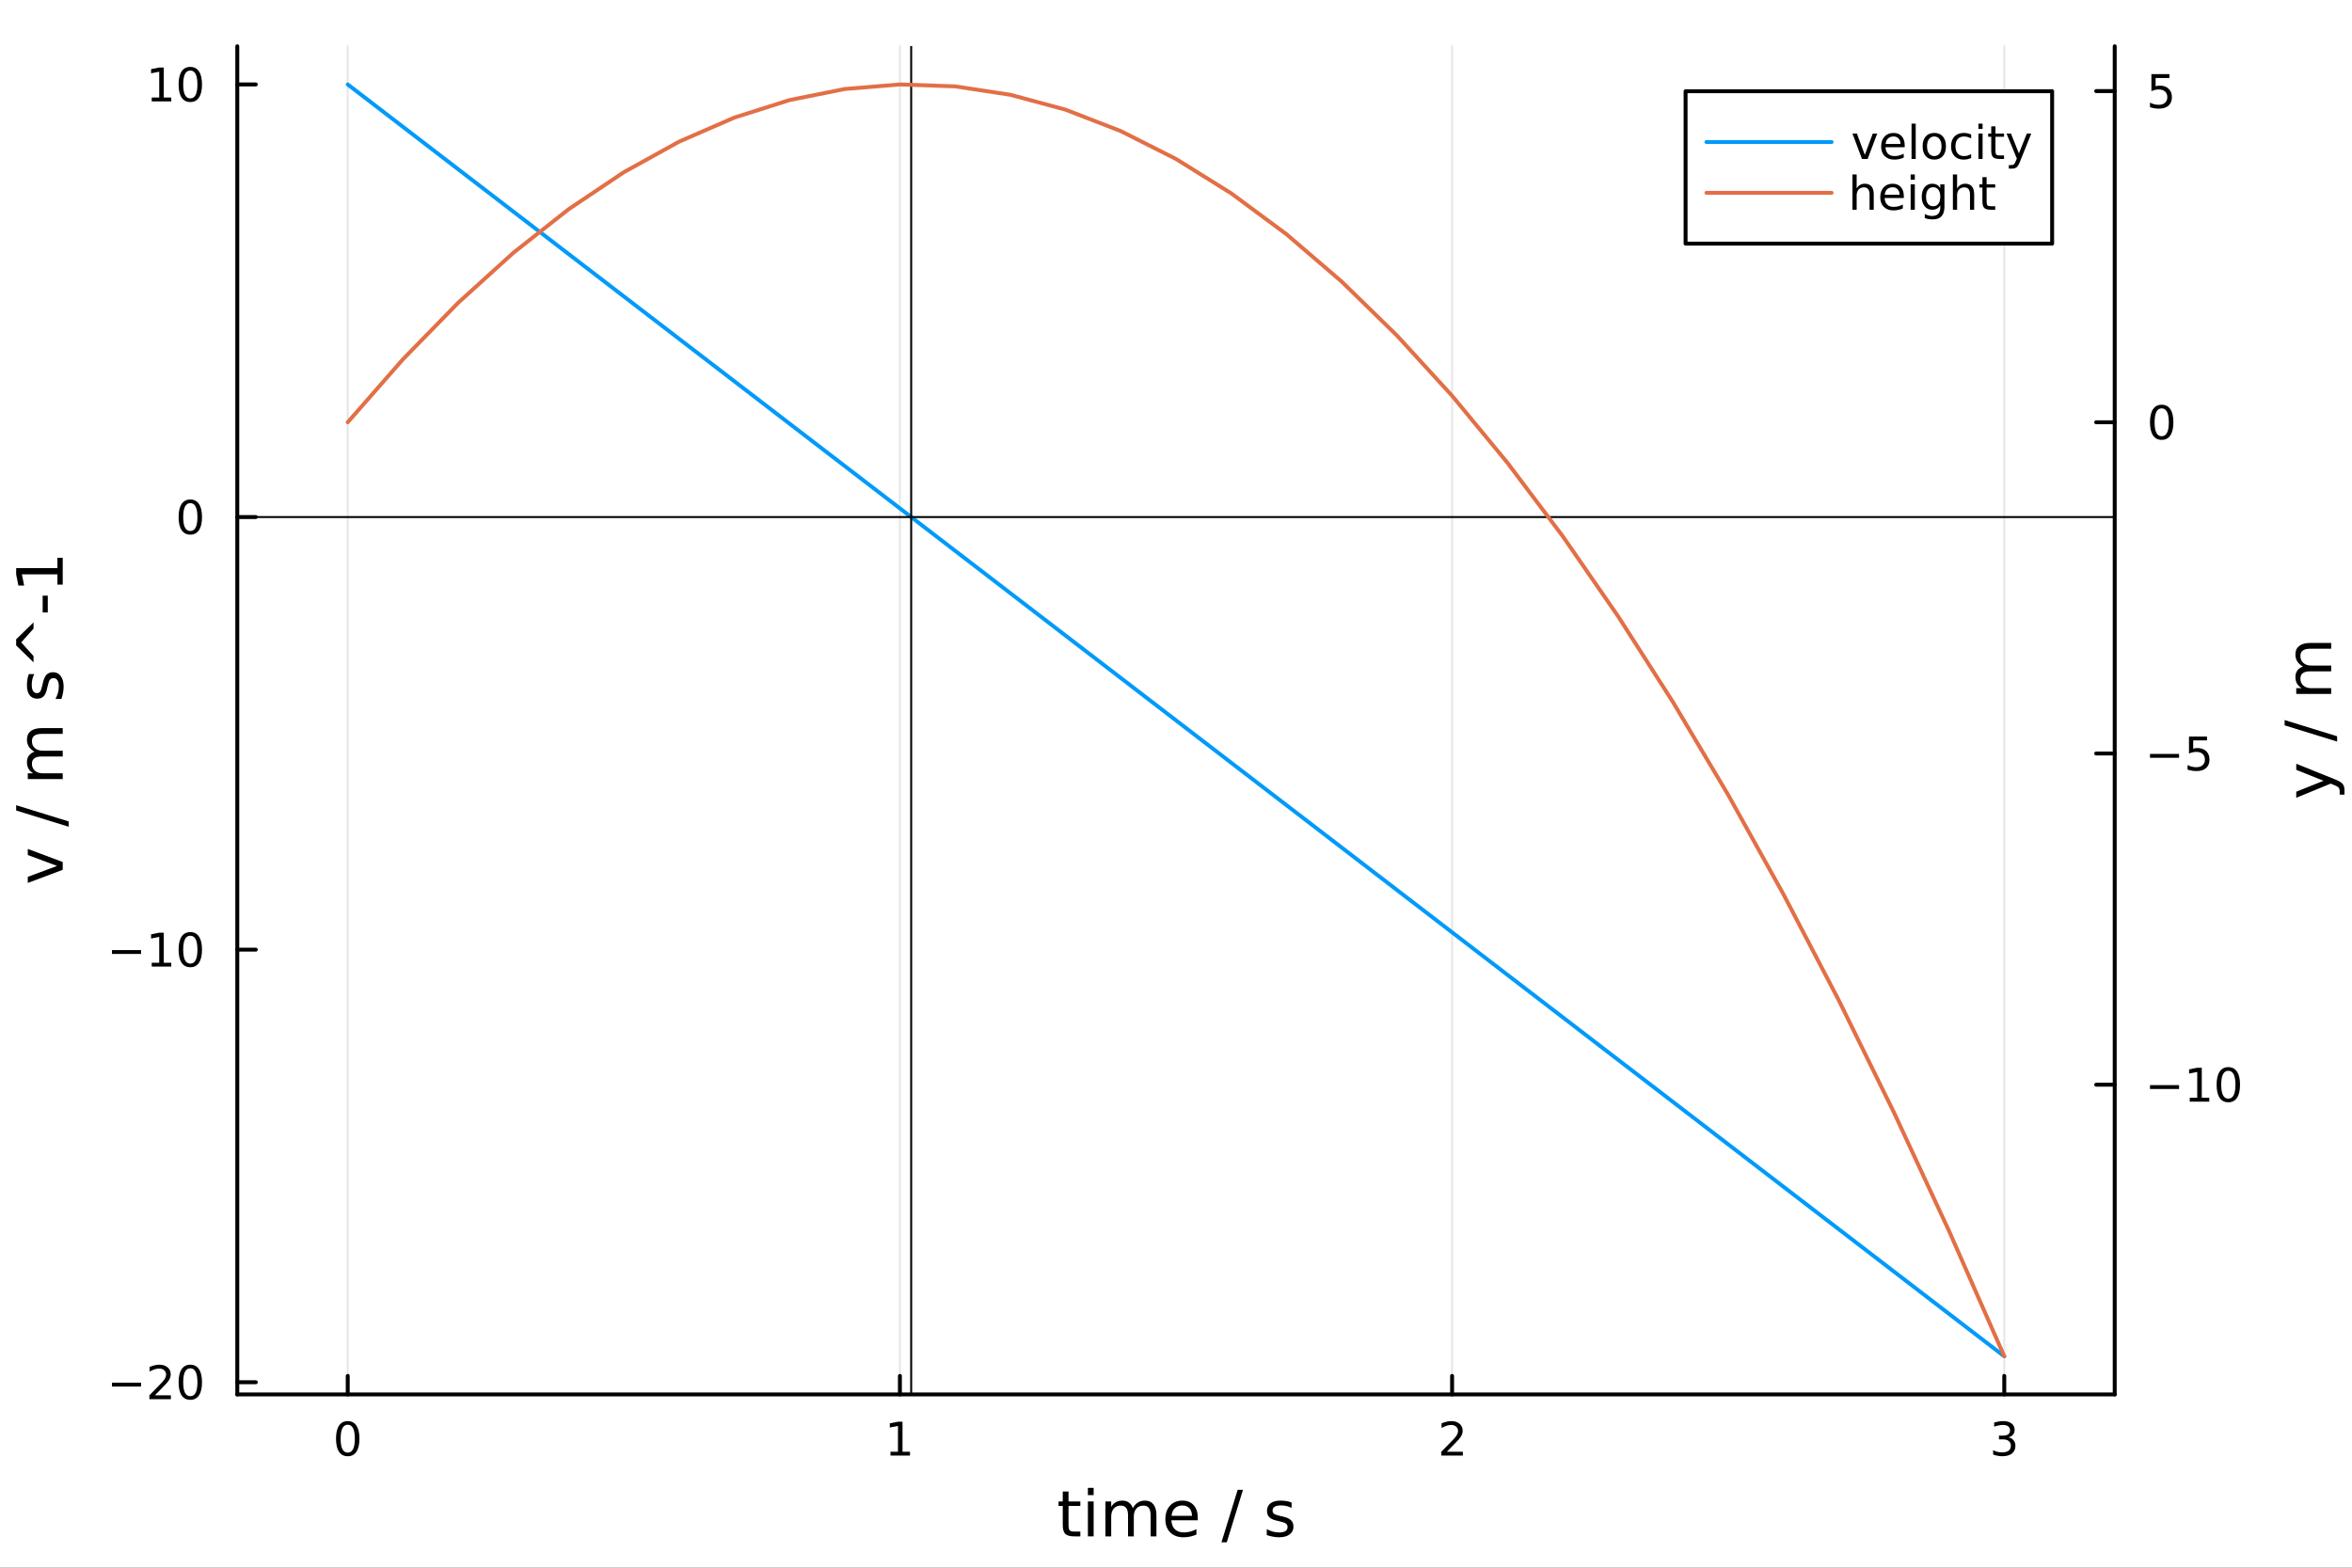 <?xml version="1.0" encoding="utf-8"?>
<svg xmlns="http://www.w3.org/2000/svg" xmlns:xlink="http://www.w3.org/1999/xlink" width="600" height="400" viewBox="0 0 2400 1600">
<rect x="0" y="0" width="2400" height="1600" fill="#333333" stroke="none"/>
<defs>
  <clipPath id="clip040">
    <rect x="0" y="0" width="2400" height="1600"/>
  </clipPath>
</defs>
<path clip-path="url(#clip040)" d="M0 1600 L2400 1600 L2400 0 L0 0  Z" fill="#ffffff" fill-rule="evenodd" fill-opacity="1"/>
<defs>
  <clipPath id="clip041">
    <rect x="480" y="0" width="1681" height="1600"/>
  </clipPath>
</defs>
<path clip-path="url(#clip040)" d="M242.135 1423.18 L2157.87 1423.18 L2157.87 47.244 L242.135 47.244  Z" fill="#ffffff" fill-rule="evenodd" fill-opacity="1"/>
<defs>
  <clipPath id="clip042">
    <rect x="242" y="47" width="1917" height="1377"/>
  </clipPath>
</defs>
<polyline clip-path="url(#clip042)" style="stroke:#000000; stroke-linecap:round; stroke-linejoin:round; stroke-width:2; stroke-opacity:0.1; fill:none" points="354.825,1423.18 354.825,47.244 "/>
<polyline clip-path="url(#clip042)" style="stroke:#000000; stroke-linecap:round; stroke-linejoin:round; stroke-width:2; stroke-opacity:0.1; fill:none" points="918.275,1423.18 918.275,47.244 "/>
<polyline clip-path="url(#clip042)" style="stroke:#000000; stroke-linecap:round; stroke-linejoin:round; stroke-width:2; stroke-opacity:0.1; fill:none" points="1481.73,1423.18 1481.73,47.244 "/>
<polyline clip-path="url(#clip042)" style="stroke:#000000; stroke-linecap:round; stroke-linejoin:round; stroke-width:2; stroke-opacity:0.1; fill:none" points="2045.18,1423.18 2045.18,47.244 "/>
<polyline clip-path="url(#clip040)" style="stroke:#000000; stroke-linecap:round; stroke-linejoin:round; stroke-width:4; stroke-opacity:1; fill:none" points="242.135,1423.18 2157.87,1423.18 "/>
<polyline clip-path="url(#clip040)" style="stroke:#000000; stroke-linecap:round; stroke-linejoin:round; stroke-width:4; stroke-opacity:1; fill:none" points="354.825,1423.18 354.825,1404.28 "/>
<polyline clip-path="url(#clip040)" style="stroke:#000000; stroke-linecap:round; stroke-linejoin:round; stroke-width:4; stroke-opacity:1; fill:none" points="918.275,1423.18 918.275,1404.28 "/>
<polyline clip-path="url(#clip040)" style="stroke:#000000; stroke-linecap:round; stroke-linejoin:round; stroke-width:4; stroke-opacity:1; fill:none" points="1481.73,1423.18 1481.73,1404.28 "/>
<polyline clip-path="url(#clip040)" style="stroke:#000000; stroke-linecap:round; stroke-linejoin:round; stroke-width:4; stroke-opacity:1; fill:none" points="2045.18,1423.18 2045.18,1404.28 "/>
<path clip-path="url(#clip040)" d="M354.825 1454.1 Q351.214 1454.1 349.385 1457.66 Q347.579 1461.2 347.579 1468.33 Q347.579 1475.44 349.385 1479.01 Q351.214 1482.55 354.825 1482.55 Q358.459 1482.55 360.264 1479.01 Q362.093 1475.44 362.093 1468.33 Q362.093 1461.2 360.264 1457.66 Q358.459 1454.1 354.825 1454.1 M354.825 1450.39 Q360.635 1450.39 363.69 1455 Q366.769 1459.58 366.769 1468.33 Q366.769 1477.06 363.69 1481.67 Q360.635 1486.25 354.825 1486.25 Q349.015 1486.25 345.936 1481.67 Q342.88 1477.06 342.88 1468.33 Q342.88 1459.58 345.936 1455 Q349.015 1450.39 354.825 1450.39 Z" fill="#000000" fill-rule="nonzero" fill-opacity="1" /><path clip-path="url(#clip040)" d="M908.657 1481.64 L916.296 1481.64 L916.296 1455.28 L907.986 1456.95 L907.986 1452.69 L916.249 1451.02 L920.925 1451.02 L920.925 1481.64 L928.564 1481.64 L928.564 1485.58 L908.657 1485.58 L908.657 1481.64 Z" fill="#000000" fill-rule="nonzero" fill-opacity="1" /><path clip-path="url(#clip040)" d="M1476.38 1481.64 L1492.7 1481.64 L1492.7 1485.58 L1470.75 1485.58 L1470.75 1481.64 Q1473.41 1478.89 1478 1474.26 Q1482.6 1469.61 1483.79 1468.27 Q1486.03 1465.74 1486.91 1464.01 Q1487.81 1462.25 1487.81 1460.56 Q1487.81 1457.8 1485.87 1456.07 Q1483.95 1454.33 1480.85 1454.33 Q1478.65 1454.33 1476.19 1455.09 Q1473.76 1455.86 1470.98 1457.41 L1470.98 1452.69 Q1473.81 1451.55 1476.26 1450.97 Q1478.72 1450.39 1480.75 1450.39 Q1486.12 1450.39 1489.32 1453.08 Q1492.51 1455.77 1492.51 1460.26 Q1492.51 1462.39 1491.7 1464.31 Q1490.91 1466.2 1488.81 1468.8 Q1488.23 1469.47 1485.13 1472.69 Q1482.03 1475.88 1476.38 1481.64 Z" fill="#000000" fill-rule="nonzero" fill-opacity="1" /><path clip-path="url(#clip040)" d="M2049.42 1466.95 Q2052.78 1467.66 2054.65 1469.93 Q2056.55 1472.2 2056.55 1475.53 Q2056.55 1480.65 2053.03 1483.45 Q2049.52 1486.25 2043.03 1486.25 Q2040.86 1486.25 2038.54 1485.81 Q2036.25 1485.39 2033.8 1484.54 L2033.8 1480.02 Q2035.74 1481.16 2038.06 1481.74 Q2040.37 1482.32 2042.9 1482.32 Q2047.29 1482.32 2049.58 1480.58 Q2051.9 1478.84 2051.9 1475.53 Q2051.9 1472.48 2049.75 1470.77 Q2047.62 1469.03 2043.8 1469.03 L2039.77 1469.03 L2039.77 1465.19 L2043.98 1465.19 Q2047.43 1465.19 2049.26 1463.82 Q2051.09 1462.43 2051.09 1459.84 Q2051.09 1457.18 2049.19 1455.77 Q2047.32 1454.33 2043.8 1454.33 Q2041.88 1454.33 2039.68 1454.75 Q2037.48 1455.16 2034.84 1456.04 L2034.84 1451.88 Q2037.5 1451.14 2039.82 1450.77 Q2042.15 1450.39 2044.21 1450.39 Q2049.54 1450.39 2052.64 1452.83 Q2055.74 1455.23 2055.74 1459.35 Q2055.74 1462.22 2054.1 1464.21 Q2052.46 1466.18 2049.42 1466.95 Z" fill="#000000" fill-rule="nonzero" fill-opacity="1" /><path clip-path="url(#clip040)" d="M1090.33 1522.27 L1090.33 1532.4 L1102.4 1532.4 L1102.4 1536.95 L1090.33 1536.95 L1090.33 1556.3 Q1090.33 1560.66 1091.51 1561.9 Q1092.72 1563.14 1096.38 1563.14 L1102.4 1563.14 L1102.4 1568.04 L1096.38 1568.04 Q1089.6 1568.04 1087.02 1565.53 Q1084.45 1562.98 1084.45 1556.3 L1084.45 1536.95 L1080.15 1536.95 L1080.15 1532.4 L1084.45 1532.4 L1084.45 1522.27 L1090.33 1522.27 Z" fill="#000000" fill-rule="nonzero" fill-opacity="1" /><path clip-path="url(#clip040)" d="M1110.1 1532.4 L1115.96 1532.4 L1115.96 1568.04 L1110.1 1568.04 L1110.1 1532.4 M1110.1 1518.52 L1115.96 1518.52 L1115.96 1525.93 L1110.1 1525.93 L1110.1 1518.52 Z" fill="#000000" fill-rule="nonzero" fill-opacity="1" /><path clip-path="url(#clip040)" d="M1155.97 1539.24 Q1158.16 1535.29 1161.22 1533.41 Q1164.27 1531.54 1168.41 1531.54 Q1173.98 1531.54 1177 1535.45 Q1180.03 1539.33 1180.03 1546.53 L1180.03 1568.04 L1174.14 1568.04 L1174.14 1546.72 Q1174.14 1541.59 1172.33 1539.11 Q1170.51 1536.63 1166.79 1536.63 Q1162.24 1536.63 1159.59 1539.65 Q1156.95 1542.68 1156.95 1547.9 L1156.95 1568.04 L1151.06 1568.04 L1151.06 1546.72 Q1151.06 1541.56 1149.25 1539.11 Q1147.44 1536.63 1143.65 1536.63 Q1139.16 1536.63 1136.52 1539.68 Q1133.88 1542.71 1133.88 1547.9 L1133.88 1568.04 L1127.99 1568.04 L1127.99 1532.4 L1133.88 1532.4 L1133.88 1537.93 Q1135.88 1534.66 1138.68 1533.1 Q1141.48 1531.54 1145.33 1531.54 Q1149.22 1531.54 1151.92 1533.51 Q1154.66 1535.48 1155.97 1539.24 Z" fill="#000000" fill-rule="nonzero" fill-opacity="1" /><path clip-path="url(#clip040)" d="M1222.2 1548.76 L1222.2 1551.62 L1195.27 1551.62 Q1195.66 1557.67 1198.9 1560.85 Q1202.18 1564 1208 1564 Q1211.38 1564 1214.53 1563.17 Q1217.71 1562.35 1220.83 1560.69 L1220.83 1566.23 Q1217.68 1567.57 1214.37 1568.27 Q1211.06 1568.97 1207.65 1568.97 Q1199.12 1568.97 1194.13 1564 Q1189.16 1559.04 1189.16 1550.57 Q1189.16 1541.82 1193.87 1536.69 Q1198.62 1531.54 1206.64 1531.54 Q1213.83 1531.54 1218 1536.18 Q1222.2 1540.8 1222.2 1548.76 M1216.34 1547.04 Q1216.28 1542.23 1213.64 1539.37 Q1211.03 1536.5 1206.7 1536.5 Q1201.8 1536.5 1198.84 1539.27 Q1195.91 1542.04 1195.46 1547.07 L1216.34 1547.04 Z" fill="#000000" fill-rule="nonzero" fill-opacity="1" /><path clip-path="url(#clip040)" d="M1262.94 1520.52 L1268.35 1520.52 L1251.8 1574.09 L1246.39 1574.09 L1262.94 1520.52 Z" fill="#000000" fill-rule="nonzero" fill-opacity="1" /><path clip-path="url(#clip040)" d="M1317.94 1533.45 L1317.94 1538.98 Q1315.46 1537.71 1312.78 1537.07 Q1310.11 1536.44 1307.25 1536.44 Q1302.89 1536.44 1300.69 1537.77 Q1298.53 1539.11 1298.53 1541.79 Q1298.53 1543.82 1300.08 1545 Q1301.64 1546.15 1306.36 1547.2 L1308.36 1547.64 Q1314.6 1548.98 1317.21 1551.43 Q1319.85 1553.85 1319.85 1558.21 Q1319.85 1563.17 1315.9 1566.07 Q1311.99 1568.97 1305.11 1568.97 Q1302.25 1568.97 1299.13 1568.39 Q1296.04 1567.85 1292.61 1566.74 L1292.61 1560.69 Q1295.85 1562.38 1299 1563.24 Q1302.15 1564.07 1305.24 1564.07 Q1309.38 1564.07 1311.61 1562.66 Q1313.83 1561.23 1313.83 1558.65 Q1313.83 1556.27 1312.21 1554.99 Q1310.62 1553.72 1305.18 1552.54 L1303.14 1552.07 Q1297.7 1550.92 1295.28 1548.56 Q1292.86 1546.18 1292.86 1542.04 Q1292.86 1537.01 1296.42 1534.27 Q1299.99 1531.54 1306.55 1531.54 Q1309.79 1531.54 1312.66 1532.01 Q1315.52 1532.49 1317.94 1533.45 Z" fill="#000000" fill-rule="nonzero" fill-opacity="1" /><polyline clip-path="url(#clip040)" style="stroke:#000000; stroke-linecap:round; stroke-linejoin:round; stroke-width:4; stroke-opacity:1; fill:none" points="242.135,1423.18 242.135,47.244 "/>
<polyline clip-path="url(#clip040)" style="stroke:#000000; stroke-linecap:round; stroke-linejoin:round; stroke-width:4; stroke-opacity:1; fill:none" points="242.135,1410.73 261.032,1410.73 "/>
<polyline clip-path="url(#clip040)" style="stroke:#000000; stroke-linecap:round; stroke-linejoin:round; stroke-width:4; stroke-opacity:1; fill:none" points="242.135,969.215 261.032,969.215 "/>
<polyline clip-path="url(#clip040)" style="stroke:#000000; stroke-linecap:round; stroke-linejoin:round; stroke-width:4; stroke-opacity:1; fill:none" points="242.135,527.7 261.032,527.7 "/>
<polyline clip-path="url(#clip040)" style="stroke:#000000; stroke-linecap:round; stroke-linejoin:round; stroke-width:4; stroke-opacity:1; fill:none" points="242.135,86.186 261.032,86.186 "/>
<path clip-path="url(#clip040)" d="M114.26 1411.18 L143.936 1411.18 L143.936 1415.12 L114.26 1415.12 L114.26 1411.18 Z" fill="#000000" fill-rule="nonzero" fill-opacity="1" /><path clip-path="url(#clip040)" d="M158.056 1424.07 L174.376 1424.07 L174.376 1428.01 L152.431 1428.01 L152.431 1424.07 Q155.093 1421.32 159.677 1416.69 Q164.283 1412.04 165.464 1410.69 Q167.709 1408.17 168.589 1406.44 Q169.491 1404.68 169.491 1402.99 Q169.491 1400.23 167.547 1398.5 Q165.626 1396.76 162.524 1396.76 Q160.325 1396.76 157.871 1397.52 Q155.44 1398.29 152.663 1399.84 L152.663 1395.12 Q155.487 1393.98 157.94 1393.4 Q160.394 1392.82 162.431 1392.82 Q167.802 1392.82 170.996 1395.51 Q174.19 1398.19 174.19 1402.69 Q174.19 1404.81 173.38 1406.74 Q172.593 1408.63 170.487 1411.23 Q169.908 1411.9 166.806 1415.12 Q163.704 1418.31 158.056 1424.07 Z" fill="#000000" fill-rule="nonzero" fill-opacity="1" /><path clip-path="url(#clip040)" d="M194.19 1396.53 Q190.579 1396.53 188.75 1400.09 Q186.945 1403.63 186.945 1410.76 Q186.945 1417.87 188.75 1421.44 Q190.579 1424.98 194.19 1424.98 Q197.825 1424.98 199.63 1421.44 Q201.459 1417.87 201.459 1410.76 Q201.459 1403.63 199.63 1400.09 Q197.825 1396.53 194.19 1396.53 M194.19 1392.82 Q200 1392.82 203.056 1397.43 Q206.135 1402.01 206.135 1410.76 Q206.135 1419.49 203.056 1424.1 Q200 1428.68 194.19 1428.68 Q188.38 1428.68 185.301 1424.1 Q182.246 1419.49 182.246 1410.76 Q182.246 1402.01 185.301 1397.43 Q188.38 1392.82 194.19 1392.82 Z" fill="#000000" fill-rule="nonzero" fill-opacity="1" /><path clip-path="url(#clip040)" d="M114.26 969.666 L143.936 969.666 L143.936 973.601 L114.26 973.601 L114.26 969.666 Z" fill="#000000" fill-rule="nonzero" fill-opacity="1" /><path clip-path="url(#clip040)" d="M154.839 982.559 L162.477 982.559 L162.477 956.194 L154.167 957.861 L154.167 953.601 L162.431 951.935 L167.107 951.935 L167.107 982.559 L174.746 982.559 L174.746 986.495 L154.839 986.495 L154.839 982.559 Z" fill="#000000" fill-rule="nonzero" fill-opacity="1" /><path clip-path="url(#clip040)" d="M194.19 955.013 Q190.579 955.013 188.75 958.578 Q186.945 962.12 186.945 969.249 Q186.945 976.356 188.75 979.921 Q190.579 983.462 194.19 983.462 Q197.825 983.462 199.63 979.921 Q201.459 976.356 201.459 969.249 Q201.459 962.12 199.63 958.578 Q197.825 955.013 194.19 955.013 M194.19 951.31 Q200 951.31 203.056 955.916 Q206.135 960.499 206.135 969.249 Q206.135 977.976 203.056 982.583 Q200 987.166 194.19 987.166 Q188.38 987.166 185.301 982.583 Q182.246 977.976 182.246 969.249 Q182.246 960.499 185.301 955.916 Q188.38 951.31 194.19 951.31 Z" fill="#000000" fill-rule="nonzero" fill-opacity="1" /><path clip-path="url(#clip040)" d="M194.19 513.499 Q190.579 513.499 188.75 517.064 Q186.945 520.605 186.945 527.735 Q186.945 534.841 188.75 538.406 Q190.579 541.948 194.19 541.948 Q197.825 541.948 199.63 538.406 Q201.459 534.841 201.459 527.735 Q201.459 520.605 199.63 517.064 Q197.825 513.499 194.19 513.499 M194.19 509.795 Q200 509.795 203.056 514.402 Q206.135 518.985 206.135 527.735 Q206.135 536.462 203.056 541.068 Q200 545.651 194.19 545.651 Q188.38 545.651 185.301 541.068 Q182.246 536.462 182.246 527.735 Q182.246 518.985 185.301 514.402 Q188.38 509.795 194.19 509.795 Z" fill="#000000" fill-rule="nonzero" fill-opacity="1" /><path clip-path="url(#clip040)" d="M154.839 99.531 L162.477 99.531 L162.477 73.165 L154.167 74.832 L154.167 70.572 L162.431 68.906 L167.107 68.906 L167.107 99.531 L174.746 99.531 L174.746 103.466 L154.839 103.466 L154.839 99.531 Z" fill="#000000" fill-rule="nonzero" fill-opacity="1" /><path clip-path="url(#clip040)" d="M194.19 71.984 Q190.579 71.984 188.75 75.549 Q186.945 79.091 186.945 86.22 Q186.945 93.327 188.75 96.892 Q190.579 100.433 194.19 100.433 Q197.825 100.433 199.63 96.892 Q201.459 93.327 201.459 86.22 Q201.459 79.091 199.63 75.549 Q197.825 71.984 194.19 71.984 M194.19 68.281 Q200 68.281 203.056 72.887 Q206.135 77.47 206.135 86.22 Q206.135 94.947 203.056 99.554 Q200 104.137 194.19 104.137 Q188.38 104.137 185.301 99.554 Q182.246 94.947 182.246 86.22 Q182.246 77.47 185.301 72.887 Q188.38 68.281 194.19 68.281 Z" fill="#000000" fill-rule="nonzero" fill-opacity="1" /><path clip-path="url(#clip040)" d="M28.356 901.118 L28.356 894.912 L58.275 883.772 L28.356 872.632 L28.356 866.425 L64.004 879.793 L64.004 887.75 L28.356 901.118 Z" fill="#000000" fill-rule="nonzero" fill-opacity="1" /><path clip-path="url(#clip040)" d="M16.484 827.212 L16.484 821.801 L70.052 838.352 L70.052 843.763 L16.484 827.212 Z" fill="#000000" fill-rule="nonzero" fill-opacity="1" /><path clip-path="url(#clip040)" d="M35.199 767.184 Q31.253 764.988 29.375 761.932 Q27.497 758.876 27.497 754.739 Q27.497 749.169 31.412 746.145 Q35.295 743.121 42.488 743.121 L64.004 743.121 L64.004 749.01 L42.679 749.01 Q37.555 749.01 35.072 750.824 Q32.589 752.638 32.589 756.362 Q32.589 760.914 35.613 763.555 Q38.637 766.197 43.857 766.197 L64.004 766.197 L64.004 772.085 L42.679 772.085 Q37.523 772.085 35.072 773.9 Q32.589 775.714 32.589 779.501 Q32.589 783.989 35.645 786.631 Q38.669 789.273 43.857 789.273 L64.004 789.273 L64.004 795.161 L28.356 795.161 L28.356 789.273 L33.894 789.273 Q30.616 787.268 29.056 784.467 Q27.497 781.666 27.497 777.814 Q27.497 773.931 29.47 771.226 Q31.444 768.489 35.199 767.184 Z" fill="#000000" fill-rule="nonzero" fill-opacity="1" /><path clip-path="url(#clip040)" d="M29.407 687.994 L34.945 687.994 Q33.672 690.477 33.035 693.151 Q32.398 695.824 32.398 698.689 Q32.398 703.049 33.735 705.245 Q35.072 707.41 37.746 707.41 Q39.783 707.41 40.96 705.85 Q42.106 704.291 43.157 699.58 L43.602 697.575 Q44.939 691.336 47.39 688.726 Q49.809 686.085 54.169 686.085 Q59.134 686.085 62.031 690.031 Q64.927 693.946 64.927 700.821 Q64.927 703.686 64.354 706.805 Q63.813 709.892 62.699 713.33 L56.652 713.33 Q58.339 710.083 59.198 706.932 Q60.026 703.781 60.026 700.694 Q60.026 696.556 58.625 694.328 Q57.193 692.1 54.615 692.1 Q52.228 692.1 50.955 693.723 Q49.681 695.315 48.504 700.758 L48.026 702.795 Q46.88 708.237 44.525 710.656 Q42.138 713.075 38 713.075 Q32.971 713.075 30.234 709.51 Q27.497 705.946 27.497 699.389 Q27.497 696.142 27.974 693.278 Q28.452 690.413 29.407 687.994 Z" fill="#000000" fill-rule="nonzero" fill-opacity="1" /><path clip-path="url(#clip040)" d="M16.484 652.474 L34.213 635.191 L34.213 641.588 L21.64 655.593 L34.213 669.597 L34.213 675.995 L16.484 658.712 L16.484 652.474 Z" fill="#000000" fill-rule="nonzero" fill-opacity="1" /><path clip-path="url(#clip040)" d="M43.538 625.101 L43.538 607.946 L48.758 607.946 L48.758 625.101 L43.538 625.101 Z" fill="#000000" fill-rule="nonzero" fill-opacity="1" /><path clip-path="url(#clip040)" d="M58.593 596.678 L58.593 586.175 L22.341 586.175 L24.632 597.601 L18.776 597.601 L16.484 586.239 L16.484 579.809 L58.593 579.809 L58.593 569.306 L64.004 569.306 L64.004 596.678 L58.593 596.678 Z" fill="#000000" fill-rule="nonzero" fill-opacity="1" /><polyline clip-path="url(#clip042)" style="stroke:#009af9; stroke-linecap:round; stroke-linejoin:round; stroke-width:4; stroke-opacity:1; fill:none" points="354.825,86.186 411.17,129.454 467.515,172.723 523.86,215.991 580.205,259.259 636.55,302.528 692.895,345.796 749.24,389.065 805.585,432.333 861.93,475.601 918.275,518.87 974.62,562.138 1030.96,605.407 1087.31,648.675 1143.65,691.944 1200,735.212 1256.35,778.48 1312.69,821.749 1369.04,865.017 1425.38,908.286 1481.73,951.554 1538.07,994.822 1594.42,1038.09 1650.76,1081.36 1707.11,1124.63 1763.45,1167.9 1819.8,1211.16 1876.14,1254.43 1932.49,1297.7 1988.83,1340.97 2045.18,1384.24 "/>
<polyline clip-path="url(#clip042)" style="stroke:#000000; stroke-linecap:round; stroke-linejoin:round; stroke-width:2; stroke-opacity:1; fill:none" points="-1673.6,527.7 4073.6,527.7 "/>
<polyline clip-path="url(#clip042)" style="stroke:#000000; stroke-linecap:round; stroke-linejoin:round; stroke-width:2; stroke-opacity:1; fill:none" points="929.774,2799.12 929.774,-1328.69 "/>
<path clip-path="url(#clip040)" d="M1719.98 248.629 L2094.01 248.629 L2094.01 93.109 L1719.98 93.109  Z" fill="#ffffff" fill-rule="evenodd" fill-opacity="1"/>
<polyline clip-path="url(#clip040)" style="stroke:#000000; stroke-linecap:round; stroke-linejoin:round; stroke-width:4; stroke-opacity:1; fill:none" points="1719.98,248.629 2094.01,248.629 2094.01,93.109 1719.98,93.109 1719.98,248.629 "/>
<polyline clip-path="url(#clip040)" style="stroke:#009af9; stroke-linecap:round; stroke-linejoin:round; stroke-width:4; stroke-opacity:1; fill:none" points="1741.27,144.949 1868.98,144.949 "/>
<path clip-path="url(#clip040)" d="M1890.27 136.303 L1894.78 136.303 L1902.88 158.062 L1910.99 136.303 L1915.5 136.303 L1905.78 162.229 L1899.99 162.229 L1890.27 136.303 Z" fill="#000000" fill-rule="nonzero" fill-opacity="1" /><path clip-path="url(#clip040)" d="M1943.56 148.201 L1943.56 150.284 L1923.97 150.284 Q1924.25 154.682 1926.61 156.997 Q1929 159.289 1933.23 159.289 Q1935.69 159.289 1937.98 158.687 Q1940.29 158.085 1942.56 156.881 L1942.56 160.909 Q1940.27 161.881 1937.86 162.391 Q1935.45 162.9 1932.98 162.9 Q1926.77 162.9 1923.14 159.289 Q1919.53 155.678 1919.53 149.52 Q1919.53 143.155 1922.95 139.428 Q1926.4 135.678 1932.24 135.678 Q1937.47 135.678 1940.5 139.057 Q1943.56 142.414 1943.56 148.201 M1939.3 146.951 Q1939.25 143.456 1937.33 141.372 Q1935.43 139.289 1932.28 139.289 Q1928.72 139.289 1926.57 141.303 Q1924.44 143.317 1924.11 146.974 L1939.3 146.951 Z" fill="#000000" fill-rule="nonzero" fill-opacity="1" /><path clip-path="url(#clip040)" d="M1950.55 126.21 L1954.81 126.21 L1954.81 162.229 L1950.55 162.229 L1950.55 126.21 Z" fill="#000000" fill-rule="nonzero" fill-opacity="1" /><path clip-path="url(#clip040)" d="M1973.76 139.289 Q1970.34 139.289 1968.35 141.974 Q1966.36 144.636 1966.36 149.289 Q1966.36 153.942 1968.32 156.627 Q1970.31 159.289 1973.76 159.289 Q1977.17 159.289 1979.16 156.604 Q1981.15 153.918 1981.15 149.289 Q1981.15 144.682 1979.16 141.997 Q1977.17 139.289 1973.76 139.289 M1973.76 135.678 Q1979.32 135.678 1982.49 139.289 Q1985.66 142.9 1985.66 149.289 Q1985.66 155.655 1982.49 159.289 Q1979.32 162.9 1973.76 162.9 Q1968.19 162.9 1965.01 159.289 Q1961.87 155.655 1961.87 149.289 Q1961.87 142.9 1965.01 139.289 Q1968.19 135.678 1973.76 135.678 Z" fill="#000000" fill-rule="nonzero" fill-opacity="1" /><path clip-path="url(#clip040)" d="M2011.38 137.298 L2011.38 141.28 Q2009.57 140.284 2007.75 139.798 Q2005.94 139.289 2004.09 139.289 Q1999.94 139.289 1997.65 141.928 Q1995.36 144.544 1995.36 149.289 Q1995.36 154.034 1997.65 156.673 Q1999.94 159.289 2004.09 159.289 Q2005.94 159.289 2007.75 158.803 Q2009.57 158.293 2011.38 157.298 L2011.38 161.233 Q2009.6 162.067 2007.68 162.483 Q2005.78 162.9 2003.62 162.9 Q1997.77 162.9 1994.32 159.219 Q1990.87 155.539 1990.87 149.289 Q1990.87 142.946 1994.34 139.312 Q1997.84 135.678 2003.9 135.678 Q2005.87 135.678 2007.75 136.095 Q2009.62 136.488 2011.38 137.298 Z" fill="#000000" fill-rule="nonzero" fill-opacity="1" /><path clip-path="url(#clip040)" d="M2018.79 136.303 L2023.05 136.303 L2023.05 162.229 L2018.79 162.229 L2018.79 136.303 M2018.79 126.21 L2023.05 126.21 L2023.05 131.604 L2018.79 131.604 L2018.79 126.21 Z" fill="#000000" fill-rule="nonzero" fill-opacity="1" /><path clip-path="url(#clip040)" d="M2036.17 128.942 L2036.17 136.303 L2044.94 136.303 L2044.94 139.613 L2036.17 139.613 L2036.17 153.687 Q2036.17 156.858 2037.03 157.761 Q2037.91 158.664 2040.57 158.664 L2044.94 158.664 L2044.94 162.229 L2040.57 162.229 Q2035.64 162.229 2033.76 160.4 Q2031.89 158.548 2031.89 153.687 L2031.89 139.613 L2028.76 139.613 L2028.76 136.303 L2031.89 136.303 L2031.89 128.942 L2036.17 128.942 Z" fill="#000000" fill-rule="nonzero" fill-opacity="1" /><path clip-path="url(#clip040)" d="M2061.33 164.636 Q2059.53 169.266 2057.81 170.678 Q2056.1 172.09 2053.23 172.09 L2049.83 172.09 L2049.83 168.525 L2052.33 168.525 Q2054.09 168.525 2055.06 167.692 Q2056.03 166.858 2057.21 163.756 L2057.98 161.812 L2047.49 136.303 L2052 136.303 L2060.11 156.581 L2068.21 136.303 L2072.72 136.303 L2061.33 164.636 Z" fill="#000000" fill-rule="nonzero" fill-opacity="1" /><polyline clip-path="url(#clip040)" style="stroke:#e26f46; stroke-linecap:round; stroke-linejoin:round; stroke-width:4; stroke-opacity:1; fill:none" points="1741.27,196.789 1868.98,196.789 "/>
<path clip-path="url(#clip040)" d="M1911.98 198.421 L1911.98 214.069 L1907.72 214.069 L1907.72 198.559 Q1907.72 194.879 1906.29 193.05 Q1904.85 191.222 1901.98 191.222 Q1898.53 191.222 1896.54 193.421 Q1894.55 195.62 1894.55 199.416 L1894.55 214.069 L1890.27 214.069 L1890.27 178.05 L1894.55 178.05 L1894.55 192.171 Q1896.08 189.833 1898.14 188.675 Q1900.22 187.518 1902.93 187.518 Q1907.4 187.518 1909.69 190.296 Q1911.98 193.05 1911.98 198.421 Z" fill="#000000" fill-rule="nonzero" fill-opacity="1" /><path clip-path="url(#clip040)" d="M1942.65 200.041 L1942.65 202.124 L1923.07 202.124 Q1923.35 206.522 1925.71 208.837 Q1928.09 211.129 1932.33 211.129 Q1934.78 211.129 1937.07 210.527 Q1939.39 209.925 1941.66 208.721 L1941.66 212.749 Q1939.37 213.721 1936.96 214.231 Q1934.55 214.74 1932.07 214.74 Q1925.87 214.74 1922.24 211.129 Q1918.63 207.518 1918.63 201.36 Q1918.63 194.995 1922.05 191.268 Q1925.5 187.518 1931.33 187.518 Q1936.57 187.518 1939.6 190.897 Q1942.65 194.254 1942.65 200.041 M1938.39 198.791 Q1938.35 195.296 1936.43 193.212 Q1934.53 191.129 1931.38 191.129 Q1927.82 191.129 1925.66 193.143 Q1923.53 195.157 1923.21 198.814 L1938.39 198.791 Z" fill="#000000" fill-rule="nonzero" fill-opacity="1" /><path clip-path="url(#clip040)" d="M1949.64 188.143 L1953.9 188.143 L1953.9 214.069 L1949.64 214.069 L1949.64 188.143 M1949.64 178.05 L1953.9 178.05 L1953.9 183.444 L1949.64 183.444 L1949.64 178.05 Z" fill="#000000" fill-rule="nonzero" fill-opacity="1" /><path clip-path="url(#clip040)" d="M1979.88 200.805 Q1979.88 196.175 1977.95 193.629 Q1976.06 191.083 1972.61 191.083 Q1969.18 191.083 1967.26 193.629 Q1965.36 196.175 1965.36 200.805 Q1965.36 205.411 1967.26 207.958 Q1969.18 210.504 1972.61 210.504 Q1976.06 210.504 1977.95 207.958 Q1979.88 205.411 1979.88 200.805 M1984.13 210.851 Q1984.13 217.471 1981.19 220.689 Q1978.25 223.93 1972.19 223.93 Q1969.94 223.93 1967.95 223.582 Q1965.96 223.258 1964.09 222.564 L1964.09 218.42 Q1965.96 219.439 1967.79 219.925 Q1969.62 220.411 1971.52 220.411 Q1975.71 220.411 1977.79 218.212 Q1979.88 216.036 1979.88 211.615 L1979.88 209.508 Q1978.56 211.8 1976.5 212.934 Q1974.44 214.069 1971.56 214.069 Q1966.8 214.069 1963.88 210.434 Q1960.96 206.8 1960.96 200.805 Q1960.96 194.786 1963.88 191.152 Q1966.8 187.518 1971.56 187.518 Q1974.44 187.518 1976.5 188.652 Q1978.56 189.786 1979.88 192.078 L1979.88 188.143 L1984.13 188.143 L1984.13 210.851 Z" fill="#000000" fill-rule="nonzero" fill-opacity="1" /><path clip-path="url(#clip040)" d="M2014.46 198.421 L2014.46 214.069 L2010.2 214.069 L2010.2 198.559 Q2010.2 194.879 2008.76 193.05 Q2007.33 191.222 2004.46 191.222 Q2001.01 191.222 1999.02 193.421 Q1997.03 195.62 1997.03 199.416 L1997.03 214.069 L1992.75 214.069 L1992.75 178.05 L1997.03 178.05 L1997.03 192.171 Q1998.56 189.833 2000.62 188.675 Q2002.7 187.518 2005.41 187.518 Q2009.87 187.518 2012.17 190.296 Q2014.46 193.05 2014.46 198.421 Z" fill="#000000" fill-rule="nonzero" fill-opacity="1" /><path clip-path="url(#clip040)" d="M2027.17 180.782 L2027.17 188.143 L2035.94 188.143 L2035.94 191.453 L2027.17 191.453 L2027.17 205.527 Q2027.17 208.698 2028.02 209.601 Q2028.9 210.504 2031.56 210.504 L2035.94 210.504 L2035.94 214.069 L2031.56 214.069 Q2026.63 214.069 2024.76 212.24 Q2022.88 210.388 2022.88 205.527 L2022.88 191.453 L2019.76 191.453 L2019.76 188.143 L2022.88 188.143 L2022.88 180.782 L2027.17 180.782 Z" fill="#000000" fill-rule="nonzero" fill-opacity="1" /><polyline clip-path="url(#clip040)" style="stroke:#000000; stroke-linecap:round; stroke-linejoin:round; stroke-width:4; stroke-opacity:1; fill:none" points="2157.87,1423.18 2157.87,47.244 "/>
<polyline clip-path="url(#clip040)" style="stroke:#000000; stroke-linecap:round; stroke-linejoin:round; stroke-width:4; stroke-opacity:1; fill:none" points="2157.87,1107.05 2138.97,1107.05 "/>
<polyline clip-path="url(#clip040)" style="stroke:#000000; stroke-linecap:round; stroke-linejoin:round; stroke-width:4; stroke-opacity:1; fill:none" points="2157.87,769.015 2138.97,769.015 "/>
<polyline clip-path="url(#clip040)" style="stroke:#000000; stroke-linecap:round; stroke-linejoin:round; stroke-width:4; stroke-opacity:1; fill:none" points="2157.87,430.981 2138.97,430.981 "/>
<polyline clip-path="url(#clip040)" style="stroke:#000000; stroke-linecap:round; stroke-linejoin:round; stroke-width:4; stroke-opacity:1; fill:none" points="2157.87,92.946 2138.97,92.946 "/>
<path clip-path="url(#clip040)" d="M2193.87 1107.5 L2223.54 1107.5 L2223.54 1111.44 L2193.87 1111.44 L2193.87 1107.5 Z" fill="#000000" fill-rule="nonzero" fill-opacity="1" /><path clip-path="url(#clip040)" d="M2234.44 1120.39 L2242.08 1120.39 L2242.08 1094.03 L2233.77 1095.7 L2233.77 1091.44 L2242.04 1089.77 L2246.71 1089.77 L2246.71 1120.39 L2254.35 1120.39 L2254.35 1124.33 L2234.44 1124.33 L2234.44 1120.39 Z" fill="#000000" fill-rule="nonzero" fill-opacity="1" /><path clip-path="url(#clip040)" d="M2273.8 1092.85 Q2270.18 1092.85 2268.36 1096.41 Q2266.55 1099.96 2266.55 1107.08 Q2266.55 1114.19 2268.36 1117.76 Q2270.18 1121.3 2273.8 1121.3 Q2277.43 1121.3 2279.24 1117.76 Q2281.06 1114.19 2281.06 1107.08 Q2281.06 1099.96 2279.24 1096.41 Q2277.43 1092.85 2273.8 1092.85 M2273.8 1089.14 Q2279.61 1089.14 2282.66 1093.75 Q2285.74 1098.33 2285.74 1107.08 Q2285.74 1115.81 2282.66 1120.42 Q2279.61 1125 2273.8 1125 Q2267.99 1125 2264.91 1120.42 Q2261.85 1115.81 2261.85 1107.08 Q2261.85 1098.33 2264.91 1093.75 Q2267.99 1089.14 2273.8 1089.14 Z" fill="#000000" fill-rule="nonzero" fill-opacity="1" /><path clip-path="url(#clip040)" d="M2193.87 769.467 L2223.54 769.467 L2223.54 773.402 L2193.87 773.402 L2193.87 769.467 Z" fill="#000000" fill-rule="nonzero" fill-opacity="1" /><path clip-path="url(#clip040)" d="M2233.68 751.735 L2252.04 751.735 L2252.04 755.671 L2237.96 755.671 L2237.96 764.143 Q2238.98 763.796 2240 763.634 Q2241.02 763.448 2242.04 763.448 Q2247.82 763.448 2251.2 766.62 Q2254.58 769.791 2254.58 775.208 Q2254.58 780.786 2251.11 783.888 Q2247.64 786.967 2241.32 786.967 Q2239.14 786.967 2236.87 786.596 Q2234.63 786.226 2232.22 785.485 L2232.22 780.786 Q2234.3 781.92 2236.53 782.476 Q2238.75 783.032 2241.23 783.032 Q2245.23 783.032 2247.57 780.925 Q2249.91 778.819 2249.91 775.208 Q2249.91 771.596 2247.57 769.49 Q2245.23 767.383 2241.23 767.383 Q2239.35 767.383 2237.48 767.8 Q2235.62 768.217 2233.68 769.096 L2233.68 751.735 Z" fill="#000000" fill-rule="nonzero" fill-opacity="1" /><path clip-path="url(#clip040)" d="M2205.81 416.78 Q2202.2 416.78 2200.37 420.344 Q2198.56 423.886 2198.56 431.016 Q2198.56 438.122 2200.37 441.687 Q2202.2 445.229 2205.81 445.229 Q2209.44 445.229 2211.25 441.687 Q2213.08 438.122 2213.08 431.016 Q2213.08 423.886 2211.25 420.344 Q2209.44 416.78 2205.81 416.78 M2205.81 413.076 Q2211.62 413.076 2214.68 417.682 Q2217.75 422.266 2217.75 431.016 Q2217.75 439.742 2214.68 444.349 Q2211.62 448.932 2205.81 448.932 Q2200 448.932 2196.92 444.349 Q2193.87 439.742 2193.87 431.016 Q2193.87 422.266 2196.92 417.682 Q2200 413.076 2205.81 413.076 Z" fill="#000000" fill-rule="nonzero" fill-opacity="1" /><path clip-path="url(#clip040)" d="M2195.32 75.666 L2213.68 75.666 L2213.68 79.602 L2199.61 79.602 L2199.61 88.074 Q2200.62 87.727 2201.64 87.564 Q2202.66 87.379 2203.68 87.379 Q2209.47 87.379 2212.85 90.55 Q2216.23 93.722 2216.23 99.138 Q2216.23 104.717 2212.75 107.819 Q2209.28 110.898 2202.96 110.898 Q2200.79 110.898 2198.52 110.527 Q2196.27 110.157 2193.87 109.416 L2193.87 104.717 Q2195.95 105.851 2198.17 106.407 Q2200.39 106.962 2202.87 106.962 Q2206.87 106.962 2209.21 104.856 Q2211.55 102.75 2211.55 99.138 Q2211.55 95.527 2209.21 93.421 Q2206.87 91.314 2202.87 91.314 Q2200.99 91.314 2199.12 91.731 Q2197.27 92.148 2195.32 93.027 L2195.32 75.666 Z" fill="#000000" fill-rule="nonzero" fill-opacity="1" /><path clip-path="url(#clip040)" d="M2382.07 795.177 Q2388.44 797.66 2390.38 800.015 Q2392.32 802.37 2392.32 806.317 L2392.32 810.996 L2387.42 810.996 L2387.42 807.558 Q2387.42 805.139 2386.28 803.802 Q2385.13 802.466 2380.86 800.842 L2378.19 799.792 L2343.12 814.21 L2343.12 808.004 L2371 796.864 L2343.12 785.724 L2343.12 779.517 L2382.07 795.177 Z" fill="#000000" fill-rule="nonzero" fill-opacity="1" /><path clip-path="url(#clip040)" d="M2331.24 740.305 L2331.24 734.894 L2384.81 751.445 L2384.81 756.855 L2331.24 740.305 Z" fill="#000000" fill-rule="nonzero" fill-opacity="1" /><path clip-path="url(#clip040)" d="M2349.96 680.276 Q2346.01 678.08 2344.13 675.024 Q2342.26 671.969 2342.26 667.831 Q2342.26 662.261 2346.17 659.237 Q2350.05 656.214 2357.25 656.214 L2378.76 656.214 L2378.76 662.102 L2357.44 662.102 Q2352.31 662.102 2349.83 663.916 Q2347.35 665.73 2347.35 669.454 Q2347.35 674.006 2350.37 676.647 Q2353.4 679.289 2358.62 679.289 L2378.76 679.289 L2378.76 685.178 L2357.44 685.178 Q2352.28 685.178 2349.83 686.992 Q2347.35 688.806 2347.35 692.594 Q2347.35 697.081 2350.4 699.723 Q2353.43 702.365 2358.62 702.365 L2378.76 702.365 L2378.76 708.253 L2343.12 708.253 L2343.12 702.365 L2348.65 702.365 Q2345.38 700.36 2343.82 697.559 Q2342.26 694.758 2342.26 690.907 Q2342.26 687.024 2344.23 684.318 Q2346.2 681.581 2349.96 680.276 Z" fill="#000000" fill-rule="nonzero" fill-opacity="1" /><polyline clip-path="url(#clip042)" style="stroke:#e26f46; stroke-linecap:round; stroke-linejoin:round; stroke-width:4; stroke-opacity:1; fill:none" points="354.825,430.981 411.17,366.687 467.515,309.018 523.86,257.975 580.205,213.557 636.55,175.765 692.895,144.598 749.24,120.057 805.585,102.141 861.93,90.85 918.275,86.186 974.62,88.146 1030.96,96.732 1087.31,111.944 1143.65,133.781 1200,162.243 1256.35,197.331 1312.69,239.045 1369.04,287.384 1425.38,342.348 1481.73,403.938 1538.07,472.153 1594.42,546.994 1650.76,628.461 1707.11,716.552 1763.45,811.27 1819.8,912.612 1876.14,1020.58 1932.49,1135.17 1988.83,1256.39 2045.18,1384.24 "/>
</svg>
